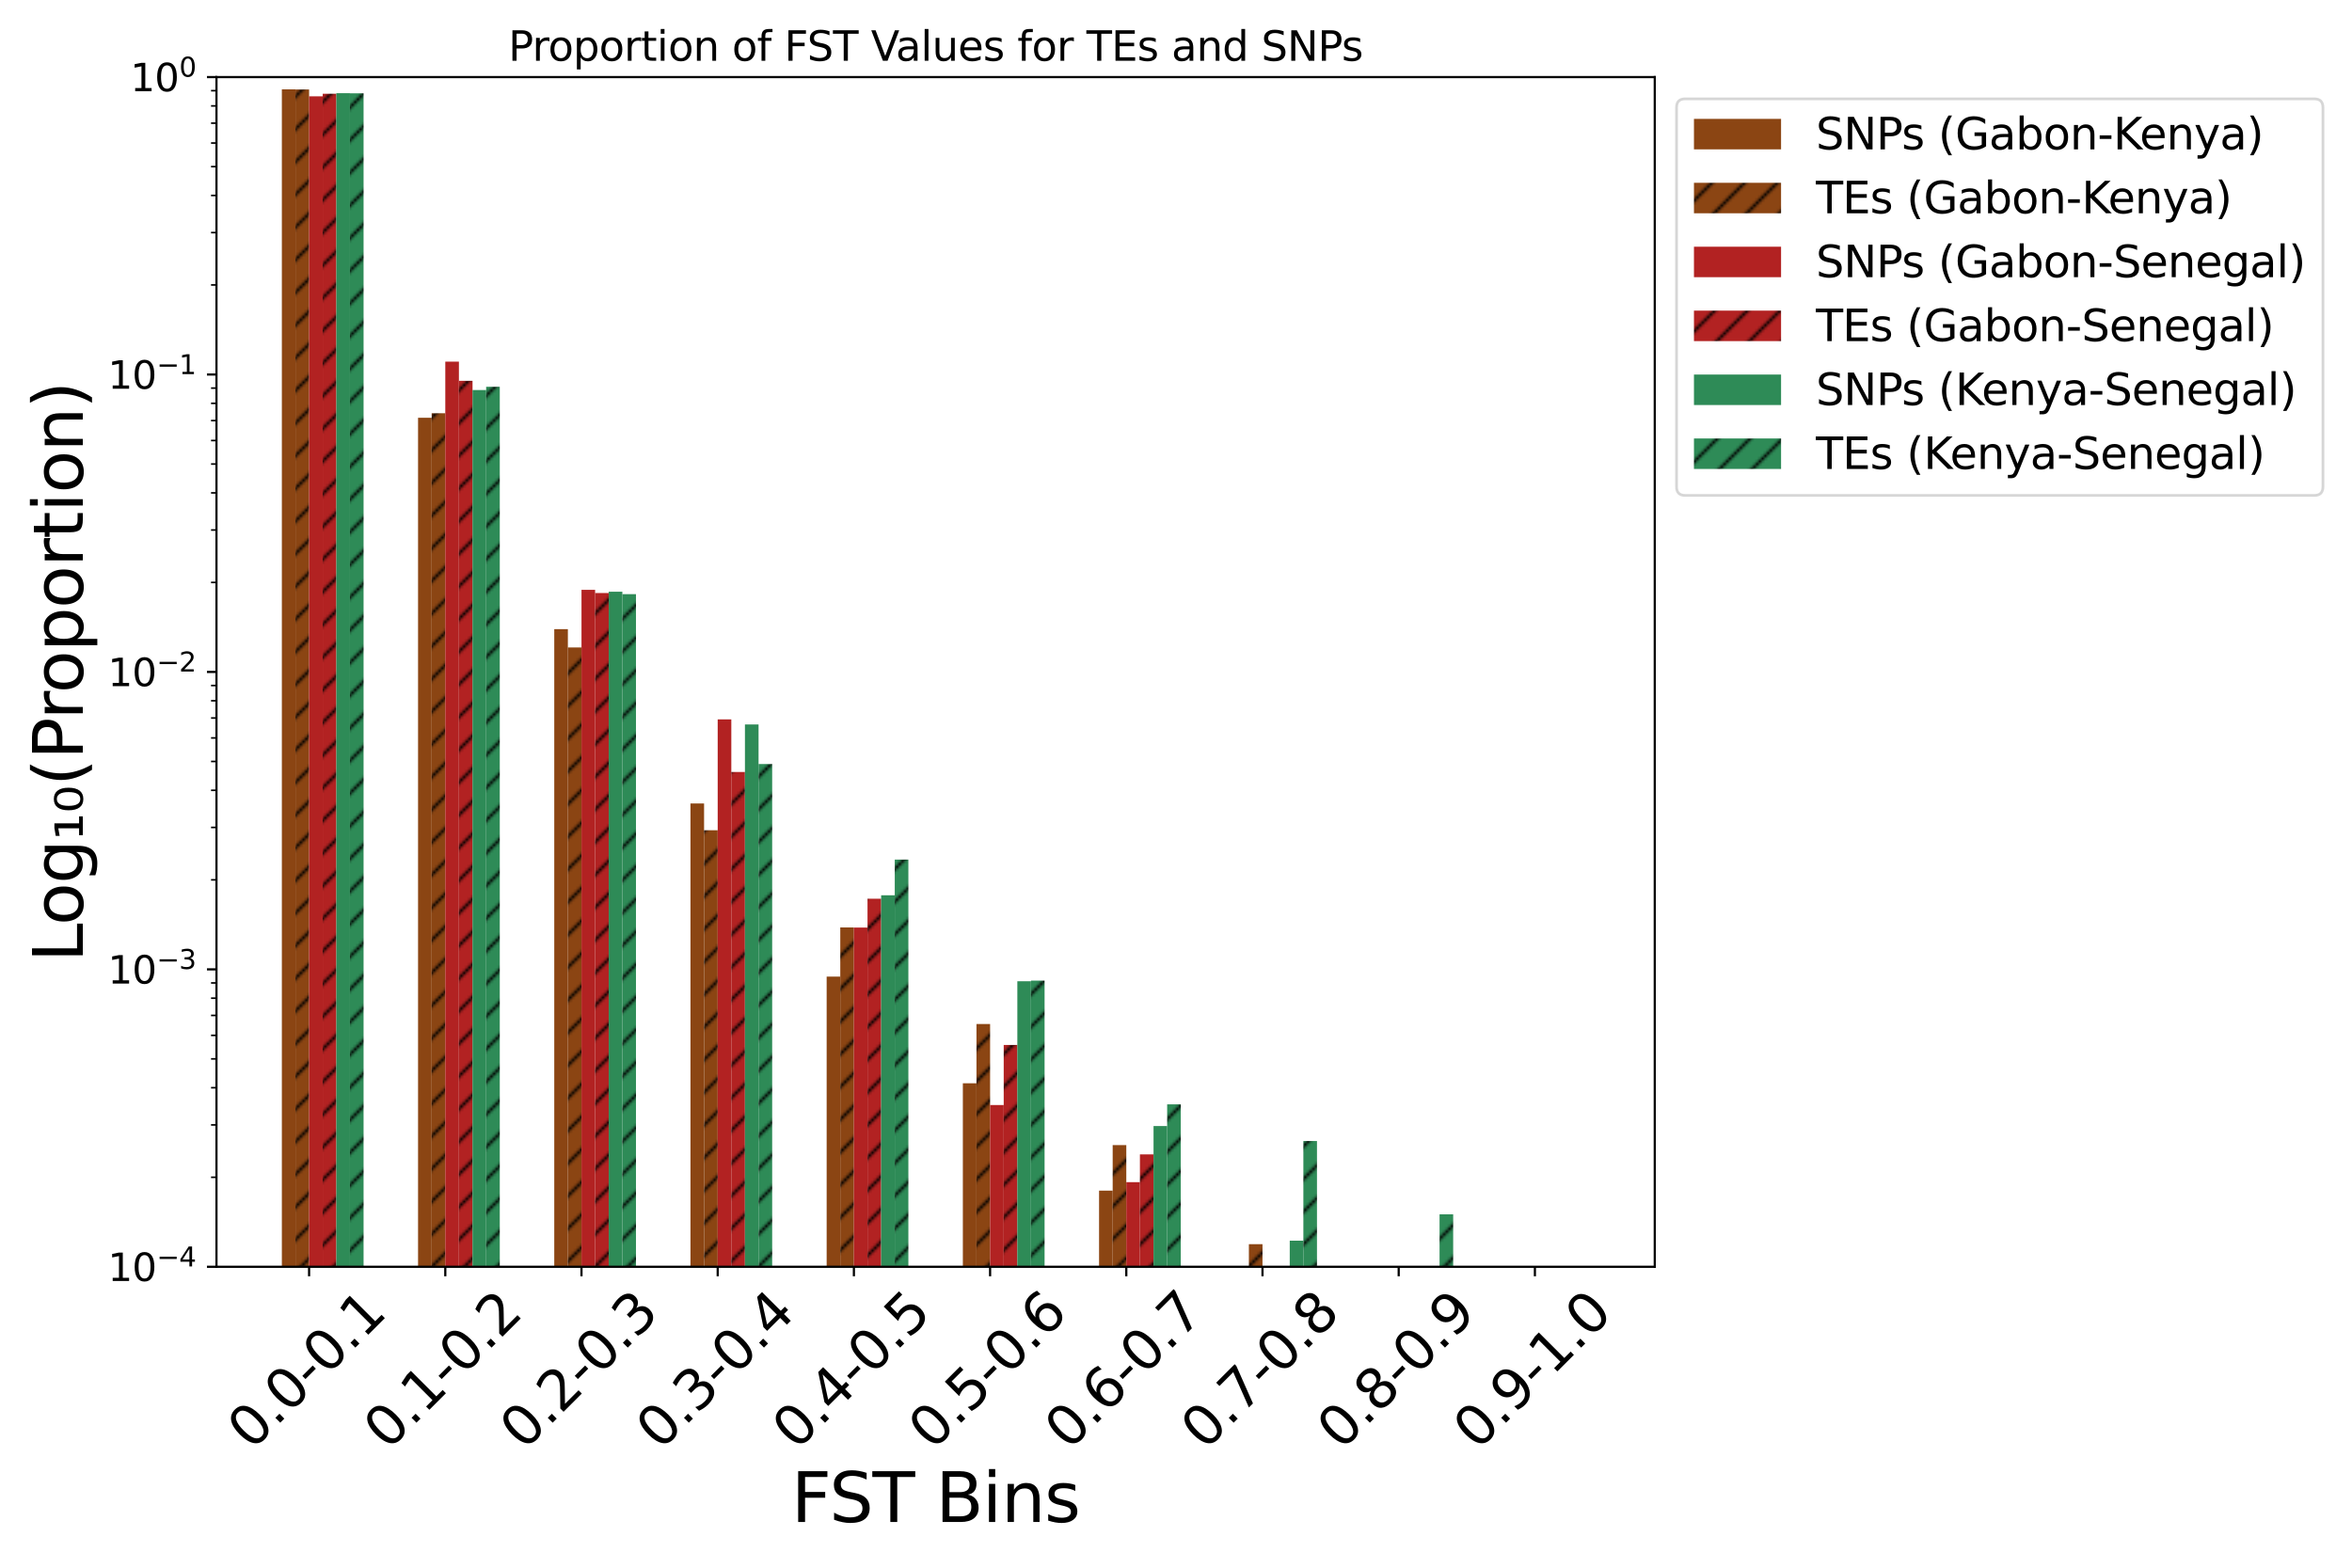 <?xml version="1.0" encoding="utf-8" standalone="no"?>
<!DOCTYPE svg PUBLIC "-//W3C//DTD SVG 1.1//EN"
  "http://www.w3.org/Graphics/SVG/1.1/DTD/svg11.dtd">
<svg xmlns:xlink="http://www.w3.org/1999/xlink" width="864pt" height="576pt" viewBox="0 0 864 576" xmlns="http://www.w3.org/2000/svg" version="1.1">
 <defs>
  <style type="text/css">*{stroke-linejoin: round; stroke-linecap: butt}</style>
 </defs>
 <g id="figure_1">
  <g id="patch_1">
   <path d="M 0 576 
L 864 576 
L 864 0 
L 0 0 
z
" style="fill: #ffffff"/>
  </g>
  <g id="axes_1">
   <g id="patch_2">
    <path d="M 79.522 465.444 
L 607.87 465.444 
L 607.87 28.32 
L 79.522 28.32 
z
" style="fill: #ffffff"/>
   </g>
   <g id="patch_3">
    <path d="M 103.538 109309.318 
L 108.541 109309.318 
L 108.541 32.831 
L 103.538 32.831 
z
" clip-path="url(#paf5de7a4e0)" style="fill: #8b4513"/>
   </g>
   <g id="patch_4">
    <path d="M 153.571 109309.318 
L 158.574 109309.318 
L 158.574 153.485 
L 153.571 153.485 
z
" clip-path="url(#paf5de7a4e0)" style="fill: #8b4513"/>
   </g>
   <g id="patch_5">
    <path d="M 203.604 109309.318 
L 208.607 109309.318 
L 208.607 231.165 
L 203.604 231.165 
z
" clip-path="url(#paf5de7a4e0)" style="fill: #8b4513"/>
   </g>
   <g id="patch_6">
    <path d="M 253.637 109309.318 
L 258.64 109309.318 
L 258.64 295.205 
L 253.637 295.205 
z
" clip-path="url(#paf5de7a4e0)" style="fill: #8b4513"/>
   </g>
   <g id="patch_7">
    <path d="M 303.67 109309.318 
L 308.673 109309.318 
L 308.673 358.834 
L 303.67 358.834 
z
" clip-path="url(#paf5de7a4e0)" style="fill: #8b4513"/>
   </g>
   <g id="patch_8">
    <path d="M 353.702 109309.318 
L 358.706 109309.318 
L 358.706 398.007 
L 353.702 398.007 
z
" clip-path="url(#paf5de7a4e0)" style="fill: #8b4513"/>
   </g>
   <g id="patch_9">
    <path d="M 403.735 109309.318 
L 408.739 109309.318 
L 408.739 437.457 
L 403.735 437.457 
z
" clip-path="url(#paf5de7a4e0)" style="fill: #8b4513"/>
   </g>
   <g id="patch_10">
    <path d="M 453.768 109309.318 
L 458.772 109309.318 
L 458.772 510.28 
L 453.768 510.28 
z
" clip-path="url(#paf5de7a4e0)" style="fill: #8b4513"/>
   </g>
   <g id="patch_11">
    <path d="M 503.801 109309.318 
L 508.805 109309.318 
L 508.805 654.205 
L 503.801 654.205 
z
" clip-path="url(#paf5de7a4e0)" style="fill: #8b4513"/>
   </g>
   <g id="patch_12">
    <path d="M 553.834 109309.318 
L 558.838 109309.318 
L 558.838 719.999 
L 553.834 719.999 
z
" clip-path="url(#paf5de7a4e0)" style="fill: #8b4513"/>
   </g>
   <g id="patch_13">
    <path d="M 108.541 109309.318 
L 113.544 109309.318 
L 113.544 32.88 
L 108.541 32.88 
z
" clip-path="url(#paf5de7a4e0)" style="fill: url(#hef4eec7120)"/>
   </g>
   <g id="patch_14">
    <path d="M 158.574 109309.318 
L 163.577 109309.318 
L 163.577 151.827 
L 158.574 151.827 
z
" clip-path="url(#paf5de7a4e0)" style="fill: url(#hef4eec7120)"/>
   </g>
   <g id="patch_15">
    <path d="M 208.607 109309.318 
L 213.61 109309.318 
L 213.61 237.896 
L 208.607 237.896 
z
" clip-path="url(#paf5de7a4e0)" style="fill: url(#hef4eec7120)"/>
   </g>
   <g id="patch_16">
    <path d="M 258.64 109309.318 
L 263.643 109309.318 
L 263.643 305.04 
L 258.64 305.04 
z
" clip-path="url(#paf5de7a4e0)" style="fill: url(#hef4eec7120)"/>
   </g>
   <g id="patch_17">
    <path d="M 308.673 109309.318 
L 313.676 109309.318 
L 313.676 340.759 
L 308.673 340.759 
z
" clip-path="url(#paf5de7a4e0)" style="fill: url(#hef4eec7120)"/>
   </g>
   <g id="patch_18">
    <path d="M 358.706 109309.318 
L 363.709 109309.318 
L 363.709 376.239 
L 358.706 376.239 
z
" clip-path="url(#paf5de7a4e0)" style="fill: url(#hef4eec7120)"/>
   </g>
   <g id="patch_19">
    <path d="M 408.739 109309.318 
L 413.742 109309.318 
L 413.742 420.733 
L 408.739 420.733 
z
" clip-path="url(#paf5de7a4e0)" style="fill: url(#hef4eec7120)"/>
   </g>
   <g id="patch_20">
    <path d="M 458.772 109309.318 
L 463.775 109309.318 
L 463.775 457.147 
L 458.772 457.147 
z
" clip-path="url(#paf5de7a4e0)" style="fill: url(#hef4eec7120)"/>
   </g>
   <g id="patch_21">
    <path d="M 508.805 109309.318 
L 513.808 109309.318 
L 513.808 483.252 
L 508.805 483.252 
z
" clip-path="url(#paf5de7a4e0)" style="fill: url(#hef4eec7120)"/>
   </g>
   <g id="patch_22">
    <path d="M 558.838 109309.318 
L 563.841 109309.318 
L 563.841 559.636 
L 558.838 559.636 
z
" clip-path="url(#paf5de7a4e0)" style="fill: url(#hef4eec7120)"/>
   </g>
   <g id="patch_23">
    <path d="M 113.544 109309.318 
L 118.547 109309.318 
L 118.547 35.384 
L 113.544 35.384 
z
" clip-path="url(#paf5de7a4e0)" style="fill: #b22222"/>
   </g>
   <g id="patch_24">
    <path d="M 163.577 109309.318 
L 168.58 109309.318 
L 168.58 132.862 
L 163.577 132.862 
z
" clip-path="url(#paf5de7a4e0)" style="fill: #b22222"/>
   </g>
   <g id="patch_25">
    <path d="M 213.61 109309.318 
L 218.613 109309.318 
L 218.613 216.718 
L 213.61 216.718 
z
" clip-path="url(#paf5de7a4e0)" style="fill: #b22222"/>
   </g>
   <g id="patch_26">
    <path d="M 263.643 109309.318 
L 268.646 109309.318 
L 268.646 264.304 
L 263.643 264.304 
z
" clip-path="url(#paf5de7a4e0)" style="fill: #b22222"/>
   </g>
   <g id="patch_27">
    <path d="M 313.676 109309.318 
L 318.679 109309.318 
L 318.679 340.813 
L 313.676 340.813 
z
" clip-path="url(#paf5de7a4e0)" style="fill: #b22222"/>
   </g>
   <g id="patch_28">
    <path d="M 363.709 109309.318 
L 368.712 109309.318 
L 368.712 406.022 
L 363.709 406.022 
z
" clip-path="url(#paf5de7a4e0)" style="fill: #b22222"/>
   </g>
   <g id="patch_29">
    <path d="M 413.742 109309.318 
L 418.745 109309.318 
L 418.745 434.339 
L 413.742 434.339 
z
" clip-path="url(#paf5de7a4e0)" style="fill: #b22222"/>
   </g>
   <g id="patch_30">
    <path d="M 463.775 109309.318 
L 468.778 109309.318 
L 468.778 495.956 
L 463.775 495.956 
z
" clip-path="url(#paf5de7a4e0)" style="fill: #b22222"/>
   </g>
   <g id="patch_31">
    <path d="M 513.808 109309.318 
L 518.811 109309.318 
L 518.811 677.664 
L 513.808 677.664 
z
" clip-path="url(#paf5de7a4e0)" style="fill: #b22222"/>
   </g>
   <g id="patch_32">
    <path d="M 563.841 109309.318 
L 568.844 109309.318 
L 568.844 710.561 
L 563.841 710.561 
z
" clip-path="url(#paf5de7a4e0)" style="fill: #b22222"/>
   </g>
   <g id="patch_33">
    <path d="M 118.547 109309.318 
L 123.551 109309.318 
L 123.551 34.436 
L 118.547 34.436 
z
" clip-path="url(#paf5de7a4e0)" style="fill: url(#h9a2ecdc6c7)"/>
   </g>
   <g id="patch_34">
    <path d="M 168.58 109309.318 
L 173.584 109309.318 
L 173.584 139.926 
L 168.58 139.926 
z
" clip-path="url(#paf5de7a4e0)" style="fill: url(#h9a2ecdc6c7)"/>
   </g>
   <g id="patch_35">
    <path d="M 218.613 109309.318 
L 223.617 109309.318 
L 223.617 217.886 
L 218.613 217.886 
z
" clip-path="url(#paf5de7a4e0)" style="fill: url(#h9a2ecdc6c7)"/>
   </g>
   <g id="patch_36">
    <path d="M 268.646 109309.318 
L 273.65 109309.318 
L 273.65 283.651 
L 268.646 283.651 
z
" clip-path="url(#paf5de7a4e0)" style="fill: url(#h9a2ecdc6c7)"/>
   </g>
   <g id="patch_37">
    <path d="M 318.679 109309.318 
L 323.683 109309.318 
L 323.683 330.201 
L 318.679 330.201 
z
" clip-path="url(#paf5de7a4e0)" style="fill: url(#h9a2ecdc6c7)"/>
   </g>
   <g id="patch_38">
    <path d="M 368.712 109309.318 
L 373.716 109309.318 
L 373.716 383.929 
L 368.712 383.929 
z
" clip-path="url(#paf5de7a4e0)" style="fill: url(#h9a2ecdc6c7)"/>
   </g>
   <g id="patch_39">
    <path d="M 418.745 109309.318 
L 423.749 109309.318 
L 423.749 424.142 
L 418.745 424.142 
z
" clip-path="url(#paf5de7a4e0)" style="fill: url(#h9a2ecdc6c7)"/>
   </g>
   <g id="patch_40">
    <path d="M 468.778 109309.318 
L 473.782 109309.318 
L 473.782 468.007 
L 468.778 468.007 
z
" clip-path="url(#paf5de7a4e0)" style="fill: url(#h9a2ecdc6c7)"/>
   </g>
   <g id="patch_41">
    <path d="M 518.811 109309.318 
L 523.815 109309.318 
L 523.815 528.422 
L 518.811 528.422 
z
" clip-path="url(#paf5de7a4e0)" style="fill: url(#h9a2ecdc6c7)"/>
   </g>
   <g id="patch_42">
    <path d="M 568.844 109309.318 
L 573.848 109309.318 
L 573.848 620.775 
L 568.844 620.775 
z
" clip-path="url(#paf5de7a4e0)" style="fill: url(#h9a2ecdc6c7)"/>
   </g>
   <g id="patch_43">
    <path d="M 123.551 109309.318 
L 128.554 109309.318 
L 128.554 34.23 
L 123.551 34.23 
z
" clip-path="url(#paf5de7a4e0)" style="fill: #2e8b57"/>
   </g>
   <g id="patch_44">
    <path d="M 173.584 109309.318 
L 178.587 109309.318 
L 178.587 143.303 
L 173.584 143.303 
z
" clip-path="url(#paf5de7a4e0)" style="fill: #2e8b57"/>
   </g>
   <g id="patch_45">
    <path d="M 223.617 109309.318 
L 228.62 109309.318 
L 228.62 217.416 
L 223.617 217.416 
z
" clip-path="url(#paf5de7a4e0)" style="fill: #2e8b57"/>
   </g>
   <g id="patch_46">
    <path d="M 273.65 109309.318 
L 278.653 109309.318 
L 278.653 266.182 
L 273.65 266.182 
z
" clip-path="url(#paf5de7a4e0)" style="fill: #2e8b57"/>
   </g>
   <g id="patch_47">
    <path d="M 323.683 109309.318 
L 328.686 109309.318 
L 328.686 328.937 
L 323.683 328.937 
z
" clip-path="url(#paf5de7a4e0)" style="fill: #2e8b57"/>
   </g>
   <g id="patch_48">
    <path d="M 373.716 109309.318 
L 378.719 109309.318 
L 378.719 360.533 
L 373.716 360.533 
z
" clip-path="url(#paf5de7a4e0)" style="fill: #2e8b57"/>
   </g>
   <g id="patch_49">
    <path d="M 423.749 109309.318 
L 428.752 109309.318 
L 428.752 413.73 
L 423.749 413.73 
z
" clip-path="url(#paf5de7a4e0)" style="fill: #2e8b57"/>
   </g>
   <g id="patch_50">
    <path d="M 473.782 109309.318 
L 478.785 109309.318 
L 478.785 455.852 
L 473.782 455.852 
z
" clip-path="url(#paf5de7a4e0)" style="fill: #2e8b57"/>
   </g>
   <g id="patch_51">
    <path d="M 523.815 109309.318 
L 528.818 109309.318 
L 528.818 526.099 
L 523.815 526.099 
z
" clip-path="url(#paf5de7a4e0)" style="fill: #2e8b57"/>
   </g>
   <g id="patch_52">
    <path d="M 573.848 109309.318 
L 578.851 109309.318 
L 578.851 721.201 
L 573.848 721.201 
z
" clip-path="url(#paf5de7a4e0)" style="fill: #2e8b57"/>
   </g>
   <g id="patch_53">
    <path d="M 128.554 109309.318 
L 133.557 109309.318 
L 133.557 34.286 
L 128.554 34.286 
z
" clip-path="url(#paf5de7a4e0)" style="fill: url(#h9ac939fb72)"/>
   </g>
   <g id="patch_54">
    <path d="M 178.587 109309.318 
L 183.59 109309.318 
L 183.59 142.114 
L 178.587 142.114 
z
" clip-path="url(#paf5de7a4e0)" style="fill: url(#h9ac939fb72)"/>
   </g>
   <g id="patch_55">
    <path d="M 228.62 109309.318 
L 233.623 109309.318 
L 233.623 218.293 
L 228.62 218.293 
z
" clip-path="url(#paf5de7a4e0)" style="fill: url(#h9ac939fb72)"/>
   </g>
   <g id="patch_56">
    <path d="M 278.653 109309.318 
L 283.656 109309.318 
L 283.656 280.709 
L 278.653 280.709 
z
" clip-path="url(#paf5de7a4e0)" style="fill: url(#h9ac939fb72)"/>
   </g>
   <g id="patch_57">
    <path d="M 328.686 109309.318 
L 333.689 109309.318 
L 333.689 315.837 
L 328.686 315.837 
z
" clip-path="url(#paf5de7a4e0)" style="fill: url(#h9ac939fb72)"/>
   </g>
   <g id="patch_58">
    <path d="M 378.719 109309.318 
L 383.722 109309.318 
L 383.722 360.296 
L 378.719 360.296 
z
" clip-path="url(#paf5de7a4e0)" style="fill: url(#h9ac939fb72)"/>
   </g>
   <g id="patch_59">
    <path d="M 428.752 109309.318 
L 433.755 109309.318 
L 433.755 405.768 
L 428.752 405.768 
z
" clip-path="url(#paf5de7a4e0)" style="fill: url(#h9ac939fb72)"/>
   </g>
   <g id="patch_60">
    <path d="M 478.785 109309.318 
L 483.788 109309.318 
L 483.788 419.244 
L 478.785 419.244 
z
" clip-path="url(#paf5de7a4e0)" style="fill: url(#h9ac939fb72)"/>
   </g>
   <g id="patch_61">
    <path d="M 528.818 109309.318 
L 533.821 109309.318 
L 533.821 446.159 
L 528.818 446.159 
z
" clip-path="url(#paf5de7a4e0)" style="fill: url(#h9ac939fb72)"/>
   </g>
   <g id="patch_62">
    <path d="M 578.851 109309.318 
L 583.854 109309.318 
L 583.854 553.006 
L 578.851 553.006 
z
" clip-path="url(#paf5de7a4e0)" style="fill: url(#h9ac939fb72)"/>
   </g>
   <g id="matplotlib.axis_1">
    <g id="xtick_1">
     <g id="line2d_1">
      <defs>
       <path id="mf7e83dd174" d="M 0 0 
L 0 3.5 
" style="stroke: #000000; stroke-width: 0.8"/>
      </defs>
      <g>
       <use xlink:href="#mf7e83dd174" x="113.544" y="465.444" style="stroke: #000000; stroke-width: 0.8"/>
      </g>
     </g>
     <g id="text_1">
      <!-- 0.0-0.1 -->
      <g transform="translate(92.405 533.273) rotate(-45) scale(0.2 -0.2)">
       <defs>
        <path id="DejaVuSans-30" d="M 2034 4250 
Q 1547 4250 1301 3770 
Q 1056 3291 1056 2328 
Q 1056 1369 1301 889 
Q 1547 409 2034 409 
Q 2525 409 2770 889 
Q 3016 1369 3016 2328 
Q 3016 3291 2770 3770 
Q 2525 4250 2034 4250 
z
M 2034 4750 
Q 2819 4750 3233 4129 
Q 3647 3509 3647 2328 
Q 3647 1150 3233 529 
Q 2819 -91 2034 -91 
Q 1250 -91 836 529 
Q 422 1150 422 2328 
Q 422 3509 836 4129 
Q 1250 4750 2034 4750 
z
" transform="scale(0.016)"/>
        <path id="DejaVuSans-2e" d="M 684 794 
L 1344 794 
L 1344 0 
L 684 0 
L 684 794 
z
" transform="scale(0.016)"/>
        <path id="DejaVuSans-2d" d="M 313 2009 
L 1997 2009 
L 1997 1497 
L 313 1497 
L 313 2009 
z
" transform="scale(0.016)"/>
        <path id="DejaVuSans-31" d="M 794 531 
L 1825 531 
L 1825 4091 
L 703 3866 
L 703 4441 
L 1819 4666 
L 2450 4666 
L 2450 531 
L 3481 531 
L 3481 0 
L 794 0 
L 794 531 
z
" transform="scale(0.016)"/>
       </defs>
       <use xlink:href="#DejaVuSans-30"/>
       <use xlink:href="#DejaVuSans-2e" x="63.623"/>
       <use xlink:href="#DejaVuSans-30" x="95.41"/>
       <use xlink:href="#DejaVuSans-2d" x="159.033"/>
       <use xlink:href="#DejaVuSans-30" x="195.117"/>
       <use xlink:href="#DejaVuSans-2e" x="258.74"/>
       <use xlink:href="#DejaVuSans-31" x="290.527"/>
      </g>
     </g>
    </g>
    <g id="xtick_2">
     <g id="line2d_2">
      <g>
       <use xlink:href="#mf7e83dd174" x="163.577" y="465.444" style="stroke: #000000; stroke-width: 0.8"/>
      </g>
     </g>
     <g id="text_2">
      <!-- 0.1-0.2 -->
      <g transform="translate(142.438 533.273) rotate(-45) scale(0.2 -0.2)">
       <defs>
        <path id="DejaVuSans-32" d="M 1228 531 
L 3431 531 
L 3431 0 
L 469 0 
L 469 531 
Q 828 903 1448 1529 
Q 2069 2156 2228 2338 
Q 2531 2678 2651 2914 
Q 2772 3150 2772 3378 
Q 2772 3750 2511 3984 
Q 2250 4219 1831 4219 
Q 1534 4219 1204 4116 
Q 875 4013 500 3803 
L 500 4441 
Q 881 4594 1212 4672 
Q 1544 4750 1819 4750 
Q 2544 4750 2975 4387 
Q 3406 4025 3406 3419 
Q 3406 3131 3298 2873 
Q 3191 2616 2906 2266 
Q 2828 2175 2409 1742 
Q 1991 1309 1228 531 
z
" transform="scale(0.016)"/>
       </defs>
       <use xlink:href="#DejaVuSans-30"/>
       <use xlink:href="#DejaVuSans-2e" x="63.623"/>
       <use xlink:href="#DejaVuSans-31" x="95.41"/>
       <use xlink:href="#DejaVuSans-2d" x="159.033"/>
       <use xlink:href="#DejaVuSans-30" x="195.117"/>
       <use xlink:href="#DejaVuSans-2e" x="258.74"/>
       <use xlink:href="#DejaVuSans-32" x="290.527"/>
      </g>
     </g>
    </g>
    <g id="xtick_3">
     <g id="line2d_3">
      <g>
       <use xlink:href="#mf7e83dd174" x="213.61" y="465.444" style="stroke: #000000; stroke-width: 0.8"/>
      </g>
     </g>
     <g id="text_3">
      <!-- 0.2-0.3 -->
      <g transform="translate(192.471 533.273) rotate(-45) scale(0.2 -0.2)">
       <defs>
        <path id="DejaVuSans-33" d="M 2597 2516 
Q 3050 2419 3304 2112 
Q 3559 1806 3559 1356 
Q 3559 666 3084 287 
Q 2609 -91 1734 -91 
Q 1441 -91 1130 -33 
Q 819 25 488 141 
L 488 750 
Q 750 597 1062 519 
Q 1375 441 1716 441 
Q 2309 441 2620 675 
Q 2931 909 2931 1356 
Q 2931 1769 2642 2001 
Q 2353 2234 1838 2234 
L 1294 2234 
L 1294 2753 
L 1863 2753 
Q 2328 2753 2575 2939 
Q 2822 3125 2822 3475 
Q 2822 3834 2567 4026 
Q 2313 4219 1838 4219 
Q 1578 4219 1281 4162 
Q 984 4106 628 3988 
L 628 4550 
Q 988 4650 1302 4700 
Q 1616 4750 1894 4750 
Q 2613 4750 3031 4423 
Q 3450 4097 3450 3541 
Q 3450 3153 3228 2886 
Q 3006 2619 2597 2516 
z
" transform="scale(0.016)"/>
       </defs>
       <use xlink:href="#DejaVuSans-30"/>
       <use xlink:href="#DejaVuSans-2e" x="63.623"/>
       <use xlink:href="#DejaVuSans-32" x="95.41"/>
       <use xlink:href="#DejaVuSans-2d" x="159.033"/>
       <use xlink:href="#DejaVuSans-30" x="195.117"/>
       <use xlink:href="#DejaVuSans-2e" x="258.74"/>
       <use xlink:href="#DejaVuSans-33" x="290.527"/>
      </g>
     </g>
    </g>
    <g id="xtick_4">
     <g id="line2d_4">
      <g>
       <use xlink:href="#mf7e83dd174" x="263.643" y="465.444" style="stroke: #000000; stroke-width: 0.8"/>
      </g>
     </g>
     <g id="text_4">
      <!-- 0.3-0.4 -->
      <g transform="translate(242.504 533.273) rotate(-45) scale(0.2 -0.2)">
       <defs>
        <path id="DejaVuSans-34" d="M 2419 4116 
L 825 1625 
L 2419 1625 
L 2419 4116 
z
M 2253 4666 
L 3047 4666 
L 3047 1625 
L 3713 1625 
L 3713 1100 
L 3047 1100 
L 3047 0 
L 2419 0 
L 2419 1100 
L 313 1100 
L 313 1709 
L 2253 4666 
z
" transform="scale(0.016)"/>
       </defs>
       <use xlink:href="#DejaVuSans-30"/>
       <use xlink:href="#DejaVuSans-2e" x="63.623"/>
       <use xlink:href="#DejaVuSans-33" x="95.41"/>
       <use xlink:href="#DejaVuSans-2d" x="159.033"/>
       <use xlink:href="#DejaVuSans-30" x="195.117"/>
       <use xlink:href="#DejaVuSans-2e" x="258.74"/>
       <use xlink:href="#DejaVuSans-34" x="290.527"/>
      </g>
     </g>
    </g>
    <g id="xtick_5">
     <g id="line2d_5">
      <g>
       <use xlink:href="#mf7e83dd174" x="313.676" y="465.444" style="stroke: #000000; stroke-width: 0.8"/>
      </g>
     </g>
     <g id="text_5">
      <!-- 0.4-0.5 -->
      <g transform="translate(292.537 533.273) rotate(-45) scale(0.2 -0.2)">
       <defs>
        <path id="DejaVuSans-35" d="M 691 4666 
L 3169 4666 
L 3169 4134 
L 1269 4134 
L 1269 2991 
Q 1406 3038 1543 3061 
Q 1681 3084 1819 3084 
Q 2600 3084 3056 2656 
Q 3513 2228 3513 1497 
Q 3513 744 3044 326 
Q 2575 -91 1722 -91 
Q 1428 -91 1123 -41 
Q 819 9 494 109 
L 494 744 
Q 775 591 1075 516 
Q 1375 441 1709 441 
Q 2250 441 2565 725 
Q 2881 1009 2881 1497 
Q 2881 1984 2565 2268 
Q 2250 2553 1709 2553 
Q 1456 2553 1204 2497 
Q 953 2441 691 2322 
L 691 4666 
z
" transform="scale(0.016)"/>
       </defs>
       <use xlink:href="#DejaVuSans-30"/>
       <use xlink:href="#DejaVuSans-2e" x="63.623"/>
       <use xlink:href="#DejaVuSans-34" x="95.41"/>
       <use xlink:href="#DejaVuSans-2d" x="159.033"/>
       <use xlink:href="#DejaVuSans-30" x="195.117"/>
       <use xlink:href="#DejaVuSans-2e" x="258.74"/>
       <use xlink:href="#DejaVuSans-35" x="290.527"/>
      </g>
     </g>
    </g>
    <g id="xtick_6">
     <g id="line2d_6">
      <g>
       <use xlink:href="#mf7e83dd174" x="363.709" y="465.444" style="stroke: #000000; stroke-width: 0.8"/>
      </g>
     </g>
     <g id="text_6">
      <!-- 0.5-0.6 -->
      <g transform="translate(342.57 533.273) rotate(-45) scale(0.2 -0.2)">
       <defs>
        <path id="DejaVuSans-36" d="M 2113 2584 
Q 1688 2584 1439 2293 
Q 1191 2003 1191 1497 
Q 1191 994 1439 701 
Q 1688 409 2113 409 
Q 2538 409 2786 701 
Q 3034 994 3034 1497 
Q 3034 2003 2786 2293 
Q 2538 2584 2113 2584 
z
M 3366 4563 
L 3366 3988 
Q 3128 4100 2886 4159 
Q 2644 4219 2406 4219 
Q 1781 4219 1451 3797 
Q 1122 3375 1075 2522 
Q 1259 2794 1537 2939 
Q 1816 3084 2150 3084 
Q 2853 3084 3261 2657 
Q 3669 2231 3669 1497 
Q 3669 778 3244 343 
Q 2819 -91 2113 -91 
Q 1303 -91 875 529 
Q 447 1150 447 2328 
Q 447 3434 972 4092 
Q 1497 4750 2381 4750 
Q 2619 4750 2861 4703 
Q 3103 4656 3366 4563 
z
" transform="scale(0.016)"/>
       </defs>
       <use xlink:href="#DejaVuSans-30"/>
       <use xlink:href="#DejaVuSans-2e" x="63.623"/>
       <use xlink:href="#DejaVuSans-35" x="95.41"/>
       <use xlink:href="#DejaVuSans-2d" x="159.033"/>
       <use xlink:href="#DejaVuSans-30" x="195.117"/>
       <use xlink:href="#DejaVuSans-2e" x="258.74"/>
       <use xlink:href="#DejaVuSans-36" x="290.527"/>
      </g>
     </g>
    </g>
    <g id="xtick_7">
     <g id="line2d_7">
      <g>
       <use xlink:href="#mf7e83dd174" x="413.742" y="465.444" style="stroke: #000000; stroke-width: 0.8"/>
      </g>
     </g>
     <g id="text_7">
      <!-- 0.6-0.7 -->
      <g transform="translate(392.603 533.273) rotate(-45) scale(0.2 -0.2)">
       <defs>
        <path id="DejaVuSans-37" d="M 525 4666 
L 3525 4666 
L 3525 4397 
L 1831 0 
L 1172 0 
L 2766 4134 
L 525 4134 
L 525 4666 
z
" transform="scale(0.016)"/>
       </defs>
       <use xlink:href="#DejaVuSans-30"/>
       <use xlink:href="#DejaVuSans-2e" x="63.623"/>
       <use xlink:href="#DejaVuSans-36" x="95.41"/>
       <use xlink:href="#DejaVuSans-2d" x="159.033"/>
       <use xlink:href="#DejaVuSans-30" x="195.117"/>
       <use xlink:href="#DejaVuSans-2e" x="258.74"/>
       <use xlink:href="#DejaVuSans-37" x="290.527"/>
      </g>
     </g>
    </g>
    <g id="xtick_8">
     <g id="line2d_8">
      <g>
       <use xlink:href="#mf7e83dd174" x="463.775" y="465.444" style="stroke: #000000; stroke-width: 0.8"/>
      </g>
     </g>
     <g id="text_8">
      <!-- 0.7-0.8 -->
      <g transform="translate(442.636 533.273) rotate(-45) scale(0.2 -0.2)">
       <defs>
        <path id="DejaVuSans-38" d="M 2034 2216 
Q 1584 2216 1326 1975 
Q 1069 1734 1069 1313 
Q 1069 891 1326 650 
Q 1584 409 2034 409 
Q 2484 409 2743 651 
Q 3003 894 3003 1313 
Q 3003 1734 2745 1975 
Q 2488 2216 2034 2216 
z
M 1403 2484 
Q 997 2584 770 2862 
Q 544 3141 544 3541 
Q 544 4100 942 4425 
Q 1341 4750 2034 4750 
Q 2731 4750 3128 4425 
Q 3525 4100 3525 3541 
Q 3525 3141 3298 2862 
Q 3072 2584 2669 2484 
Q 3125 2378 3379 2068 
Q 3634 1759 3634 1313 
Q 3634 634 3220 271 
Q 2806 -91 2034 -91 
Q 1263 -91 848 271 
Q 434 634 434 1313 
Q 434 1759 690 2068 
Q 947 2378 1403 2484 
z
M 1172 3481 
Q 1172 3119 1398 2916 
Q 1625 2713 2034 2713 
Q 2441 2713 2670 2916 
Q 2900 3119 2900 3481 
Q 2900 3844 2670 4047 
Q 2441 4250 2034 4250 
Q 1625 4250 1398 4047 
Q 1172 3844 1172 3481 
z
" transform="scale(0.016)"/>
       </defs>
       <use xlink:href="#DejaVuSans-30"/>
       <use xlink:href="#DejaVuSans-2e" x="63.623"/>
       <use xlink:href="#DejaVuSans-37" x="95.41"/>
       <use xlink:href="#DejaVuSans-2d" x="159.033"/>
       <use xlink:href="#DejaVuSans-30" x="195.117"/>
       <use xlink:href="#DejaVuSans-2e" x="258.74"/>
       <use xlink:href="#DejaVuSans-38" x="290.527"/>
      </g>
     </g>
    </g>
    <g id="xtick_9">
     <g id="line2d_9">
      <g>
       <use xlink:href="#mf7e83dd174" x="513.808" y="465.444" style="stroke: #000000; stroke-width: 0.8"/>
      </g>
     </g>
     <g id="text_9">
      <!-- 0.8-0.9 -->
      <g transform="translate(492.669 533.273) rotate(-45) scale(0.2 -0.2)">
       <defs>
        <path id="DejaVuSans-39" d="M 703 97 
L 703 672 
Q 941 559 1184 500 
Q 1428 441 1663 441 
Q 2288 441 2617 861 
Q 2947 1281 2994 2138 
Q 2813 1869 2534 1725 
Q 2256 1581 1919 1581 
Q 1219 1581 811 2004 
Q 403 2428 403 3163 
Q 403 3881 828 4315 
Q 1253 4750 1959 4750 
Q 2769 4750 3195 4129 
Q 3622 3509 3622 2328 
Q 3622 1225 3098 567 
Q 2575 -91 1691 -91 
Q 1453 -91 1209 -44 
Q 966 3 703 97 
z
M 1959 2075 
Q 2384 2075 2632 2365 
Q 2881 2656 2881 3163 
Q 2881 3666 2632 3958 
Q 2384 4250 1959 4250 
Q 1534 4250 1286 3958 
Q 1038 3666 1038 3163 
Q 1038 2656 1286 2365 
Q 1534 2075 1959 2075 
z
" transform="scale(0.016)"/>
       </defs>
       <use xlink:href="#DejaVuSans-30"/>
       <use xlink:href="#DejaVuSans-2e" x="63.623"/>
       <use xlink:href="#DejaVuSans-38" x="95.41"/>
       <use xlink:href="#DejaVuSans-2d" x="159.033"/>
       <use xlink:href="#DejaVuSans-30" x="195.117"/>
       <use xlink:href="#DejaVuSans-2e" x="258.74"/>
       <use xlink:href="#DejaVuSans-39" x="290.527"/>
      </g>
     </g>
    </g>
    <g id="xtick_10">
     <g id="line2d_10">
      <g>
       <use xlink:href="#mf7e83dd174" x="563.841" y="465.444" style="stroke: #000000; stroke-width: 0.8"/>
      </g>
     </g>
     <g id="text_10">
      <!-- 0.9-1.0 -->
      <g transform="translate(542.702 533.273) rotate(-45) scale(0.2 -0.2)">
       <use xlink:href="#DejaVuSans-30"/>
       <use xlink:href="#DejaVuSans-2e" x="63.623"/>
       <use xlink:href="#DejaVuSans-39" x="95.41"/>
       <use xlink:href="#DejaVuSans-2d" x="159.033"/>
       <use xlink:href="#DejaVuSans-31" x="195.117"/>
       <use xlink:href="#DejaVuSans-2e" x="258.74"/>
       <use xlink:href="#DejaVuSans-30" x="290.527"/>
      </g>
     </g>
    </g>
    <g id="text_11">
     <!-- FST Bins -->
     <g transform="translate(290.7 559.21) scale(0.25 -0.25)">
      <defs>
       <path id="DejaVuSans-46" d="M 628 4666 
L 3309 4666 
L 3309 4134 
L 1259 4134 
L 1259 2759 
L 3109 2759 
L 3109 2228 
L 1259 2228 
L 1259 0 
L 628 0 
L 628 4666 
z
" transform="scale(0.016)"/>
       <path id="DejaVuSans-53" d="M 3425 4513 
L 3425 3897 
Q 3066 4069 2747 4153 
Q 2428 4238 2131 4238 
Q 1616 4238 1336 4038 
Q 1056 3838 1056 3469 
Q 1056 3159 1242 3001 
Q 1428 2844 1947 2747 
L 2328 2669 
Q 3034 2534 3370 2195 
Q 3706 1856 3706 1288 
Q 3706 609 3251 259 
Q 2797 -91 1919 -91 
Q 1588 -91 1214 -16 
Q 841 59 441 206 
L 441 856 
Q 825 641 1194 531 
Q 1563 422 1919 422 
Q 2459 422 2753 634 
Q 3047 847 3047 1241 
Q 3047 1584 2836 1778 
Q 2625 1972 2144 2069 
L 1759 2144 
Q 1053 2284 737 2584 
Q 422 2884 422 3419 
Q 422 4038 858 4394 
Q 1294 4750 2059 4750 
Q 2388 4750 2728 4690 
Q 3069 4631 3425 4513 
z
" transform="scale(0.016)"/>
       <path id="DejaVuSans-54" d="M -19 4666 
L 3928 4666 
L 3928 4134 
L 2272 4134 
L 2272 0 
L 1638 0 
L 1638 4134 
L -19 4134 
L -19 4666 
z
" transform="scale(0.016)"/>
       <path id="DejaVuSans-20" transform="scale(0.016)"/>
       <path id="DejaVuSans-42" d="M 1259 2228 
L 1259 519 
L 2272 519 
Q 2781 519 3026 730 
Q 3272 941 3272 1375 
Q 3272 1813 3026 2020 
Q 2781 2228 2272 2228 
L 1259 2228 
z
M 1259 4147 
L 1259 2741 
L 2194 2741 
Q 2656 2741 2882 2914 
Q 3109 3088 3109 3444 
Q 3109 3797 2882 3972 
Q 2656 4147 2194 4147 
L 1259 4147 
z
M 628 4666 
L 2241 4666 
Q 2963 4666 3353 4366 
Q 3744 4066 3744 3513 
Q 3744 3084 3544 2831 
Q 3344 2578 2956 2516 
Q 3422 2416 3680 2098 
Q 3938 1781 3938 1306 
Q 3938 681 3513 340 
Q 3088 0 2303 0 
L 628 0 
L 628 4666 
z
" transform="scale(0.016)"/>
       <path id="DejaVuSans-69" d="M 603 3500 
L 1178 3500 
L 1178 0 
L 603 0 
L 603 3500 
z
M 603 4863 
L 1178 4863 
L 1178 4134 
L 603 4134 
L 603 4863 
z
" transform="scale(0.016)"/>
       <path id="DejaVuSans-6e" d="M 3513 2113 
L 3513 0 
L 2938 0 
L 2938 2094 
Q 2938 2591 2744 2837 
Q 2550 3084 2163 3084 
Q 1697 3084 1428 2787 
Q 1159 2491 1159 1978 
L 1159 0 
L 581 0 
L 581 3500 
L 1159 3500 
L 1159 2956 
Q 1366 3272 1645 3428 
Q 1925 3584 2291 3584 
Q 2894 3584 3203 3211 
Q 3513 2838 3513 2113 
z
" transform="scale(0.016)"/>
       <path id="DejaVuSans-73" d="M 2834 3397 
L 2834 2853 
Q 2591 2978 2328 3040 
Q 2066 3103 1784 3103 
Q 1356 3103 1142 2972 
Q 928 2841 928 2578 
Q 928 2378 1081 2264 
Q 1234 2150 1697 2047 
L 1894 2003 
Q 2506 1872 2764 1633 
Q 3022 1394 3022 966 
Q 3022 478 2636 193 
Q 2250 -91 1575 -91 
Q 1294 -91 989 -36 
Q 684 19 347 128 
L 347 722 
Q 666 556 975 473 
Q 1284 391 1588 391 
Q 1994 391 2212 530 
Q 2431 669 2431 922 
Q 2431 1156 2273 1281 
Q 2116 1406 1581 1522 
L 1381 1569 
Q 847 1681 609 1914 
Q 372 2147 372 2553 
Q 372 3047 722 3315 
Q 1072 3584 1716 3584 
Q 2034 3584 2315 3537 
Q 2597 3491 2834 3397 
z
" transform="scale(0.016)"/>
      </defs>
      <use xlink:href="#DejaVuSans-46"/>
      <use xlink:href="#DejaVuSans-53" x="55.77"/>
      <use xlink:href="#DejaVuSans-54" x="119.246"/>
      <use xlink:href="#DejaVuSans-20" x="180.33"/>
      <use xlink:href="#DejaVuSans-42" x="212.117"/>
      <use xlink:href="#DejaVuSans-69" x="280.721"/>
      <use xlink:href="#DejaVuSans-6e" x="308.504"/>
      <use xlink:href="#DejaVuSans-73" x="371.883"/>
     </g>
    </g>
   </g>
   <g id="matplotlib.axis_2">
    <g id="ytick_1">
     <g id="line2d_11">
      <defs>
       <path id="m4e229a9910" d="M 0 0 
L -3.5 0 
" style="stroke: #000000; stroke-width: 0.8"/>
      </defs>
      <g>
       <use xlink:href="#m4e229a9910" x="79.522" y="465.444" style="stroke: #000000; stroke-width: 0.8"/>
      </g>
     </g>
     <g id="text_12">
      <!-- $\mathdefault{10^{-4}}$ -->
      <g transform="translate(39.622 470.763) scale(0.14 -0.14)">
       <defs>
        <path id="DejaVuSans-2212" d="M 678 2272 
L 4684 2272 
L 4684 1741 
L 678 1741 
L 678 2272 
z
" transform="scale(0.016)"/>
       </defs>
       <use xlink:href="#DejaVuSans-31" transform="translate(0 0.684)"/>
       <use xlink:href="#DejaVuSans-30" transform="translate(63.623 0.684)"/>
       <use xlink:href="#DejaVuSans-2212" transform="translate(128.203 38.966) scale(0.7)"/>
       <use xlink:href="#DejaVuSans-34" transform="translate(186.855 38.966) scale(0.7)"/>
      </g>
     </g>
    </g>
    <g id="ytick_2">
     <g id="line2d_12">
      <g>
       <use xlink:href="#m4e229a9910" x="79.522" y="356.163" style="stroke: #000000; stroke-width: 0.8"/>
      </g>
     </g>
     <g id="text_13">
      <!-- $\mathdefault{10^{-3}}$ -->
      <g transform="translate(39.622 361.482) scale(0.14 -0.14)">
       <use xlink:href="#DejaVuSans-31" transform="translate(0 0.766)"/>
       <use xlink:href="#DejaVuSans-30" transform="translate(63.623 0.766)"/>
       <use xlink:href="#DejaVuSans-2212" transform="translate(128.203 39.047) scale(0.7)"/>
       <use xlink:href="#DejaVuSans-33" transform="translate(186.855 39.047) scale(0.7)"/>
      </g>
     </g>
    </g>
    <g id="ytick_3">
     <g id="line2d_13">
      <g>
       <use xlink:href="#m4e229a9910" x="79.522" y="246.882" style="stroke: #000000; stroke-width: 0.8"/>
      </g>
     </g>
     <g id="text_14">
      <!-- $\mathdefault{10^{-2}}$ -->
      <g transform="translate(39.622 252.201) scale(0.14 -0.14)">
       <use xlink:href="#DejaVuSans-31" transform="translate(0 0.766)"/>
       <use xlink:href="#DejaVuSans-30" transform="translate(63.623 0.766)"/>
       <use xlink:href="#DejaVuSans-2212" transform="translate(128.203 39.047) scale(0.7)"/>
       <use xlink:href="#DejaVuSans-32" transform="translate(186.855 39.047) scale(0.7)"/>
      </g>
     </g>
    </g>
    <g id="ytick_4">
     <g id="line2d_14">
      <g>
       <use xlink:href="#m4e229a9910" x="79.522" y="137.601" style="stroke: #000000; stroke-width: 0.8"/>
      </g>
     </g>
     <g id="text_15">
      <!-- $\mathdefault{10^{-1}}$ -->
      <g transform="translate(39.622 142.92) scale(0.14 -0.14)">
       <use xlink:href="#DejaVuSans-31" transform="translate(0 0.684)"/>
       <use xlink:href="#DejaVuSans-30" transform="translate(63.623 0.684)"/>
       <use xlink:href="#DejaVuSans-2212" transform="translate(128.203 38.966) scale(0.7)"/>
       <use xlink:href="#DejaVuSans-31" transform="translate(186.855 38.966) scale(0.7)"/>
      </g>
     </g>
    </g>
    <g id="ytick_5">
     <g id="line2d_15">
      <g>
       <use xlink:href="#m4e229a9910" x="79.522" y="28.32" style="stroke: #000000; stroke-width: 0.8"/>
      </g>
     </g>
     <g id="text_16">
      <!-- $\mathdefault{10^{0}}$ -->
      <g transform="translate(47.882 33.639) scale(0.14 -0.14)">
       <use xlink:href="#DejaVuSans-31" transform="translate(0 0.766)"/>
       <use xlink:href="#DejaVuSans-30" transform="translate(63.623 0.766)"/>
       <use xlink:href="#DejaVuSans-30" transform="translate(128.203 39.047) scale(0.7)"/>
      </g>
     </g>
    </g>
    <g id="ytick_6">
     <g id="line2d_16">
      <defs>
       <path id="mea121ea08b" d="M 0 0 
L -2 0 
" style="stroke: #000000; stroke-width: 0.6"/>
      </defs>
      <g>
       <use xlink:href="#mea121ea08b" x="79.522" y="432.547" style="stroke: #000000; stroke-width: 0.6"/>
      </g>
     </g>
    </g>
    <g id="ytick_7">
     <g id="line2d_17">
      <g>
       <use xlink:href="#mea121ea08b" x="79.522" y="413.304" style="stroke: #000000; stroke-width: 0.6"/>
      </g>
     </g>
    </g>
    <g id="ytick_8">
     <g id="line2d_18">
      <g>
       <use xlink:href="#mea121ea08b" x="79.522" y="399.65" style="stroke: #000000; stroke-width: 0.6"/>
      </g>
     </g>
    </g>
    <g id="ytick_9">
     <g id="line2d_19">
      <g>
       <use xlink:href="#mea121ea08b" x="79.522" y="389.06" style="stroke: #000000; stroke-width: 0.6"/>
      </g>
     </g>
    </g>
    <g id="ytick_10">
     <g id="line2d_20">
      <g>
       <use xlink:href="#mea121ea08b" x="79.522" y="380.407" style="stroke: #000000; stroke-width: 0.6"/>
      </g>
     </g>
    </g>
    <g id="ytick_11">
     <g id="line2d_21">
      <g>
       <use xlink:href="#mea121ea08b" x="79.522" y="373.091" style="stroke: #000000; stroke-width: 0.6"/>
      </g>
     </g>
    </g>
    <g id="ytick_12">
     <g id="line2d_22">
      <g>
       <use xlink:href="#mea121ea08b" x="79.522" y="366.753" style="stroke: #000000; stroke-width: 0.6"/>
      </g>
     </g>
    </g>
    <g id="ytick_13">
     <g id="line2d_23">
      <g>
       <use xlink:href="#mea121ea08b" x="79.522" y="361.163" style="stroke: #000000; stroke-width: 0.6"/>
      </g>
     </g>
    </g>
    <g id="ytick_14">
     <g id="line2d_24">
      <g>
       <use xlink:href="#mea121ea08b" x="79.522" y="323.266" style="stroke: #000000; stroke-width: 0.6"/>
      </g>
     </g>
    </g>
    <g id="ytick_15">
     <g id="line2d_25">
      <g>
       <use xlink:href="#mea121ea08b" x="79.522" y="304.023" style="stroke: #000000; stroke-width: 0.6"/>
      </g>
     </g>
    </g>
    <g id="ytick_16">
     <g id="line2d_26">
      <g>
       <use xlink:href="#mea121ea08b" x="79.522" y="290.369" style="stroke: #000000; stroke-width: 0.6"/>
      </g>
     </g>
    </g>
    <g id="ytick_17">
     <g id="line2d_27">
      <g>
       <use xlink:href="#mea121ea08b" x="79.522" y="279.779" style="stroke: #000000; stroke-width: 0.6"/>
      </g>
     </g>
    </g>
    <g id="ytick_18">
     <g id="line2d_28">
      <g>
       <use xlink:href="#mea121ea08b" x="79.522" y="271.126" style="stroke: #000000; stroke-width: 0.6"/>
      </g>
     </g>
    </g>
    <g id="ytick_19">
     <g id="line2d_29">
      <g>
       <use xlink:href="#mea121ea08b" x="79.522" y="263.81" style="stroke: #000000; stroke-width: 0.6"/>
      </g>
     </g>
    </g>
    <g id="ytick_20">
     <g id="line2d_30">
      <g>
       <use xlink:href="#mea121ea08b" x="79.522" y="257.472" style="stroke: #000000; stroke-width: 0.6"/>
      </g>
     </g>
    </g>
    <g id="ytick_21">
     <g id="line2d_31">
      <g>
       <use xlink:href="#mea121ea08b" x="79.522" y="251.882" style="stroke: #000000; stroke-width: 0.6"/>
      </g>
     </g>
    </g>
    <g id="ytick_22">
     <g id="line2d_32">
      <g>
       <use xlink:href="#mea121ea08b" x="79.522" y="213.985" style="stroke: #000000; stroke-width: 0.6"/>
      </g>
     </g>
    </g>
    <g id="ytick_23">
     <g id="line2d_33">
      <g>
       <use xlink:href="#mea121ea08b" x="79.522" y="194.742" style="stroke: #000000; stroke-width: 0.6"/>
      </g>
     </g>
    </g>
    <g id="ytick_24">
     <g id="line2d_34">
      <g>
       <use xlink:href="#mea121ea08b" x="79.522" y="181.088" style="stroke: #000000; stroke-width: 0.6"/>
      </g>
     </g>
    </g>
    <g id="ytick_25">
     <g id="line2d_35">
      <g>
       <use xlink:href="#mea121ea08b" x="79.522" y="170.498" style="stroke: #000000; stroke-width: 0.6"/>
      </g>
     </g>
    </g>
    <g id="ytick_26">
     <g id="line2d_36">
      <g>
       <use xlink:href="#mea121ea08b" x="79.522" y="161.845" style="stroke: #000000; stroke-width: 0.6"/>
      </g>
     </g>
    </g>
    <g id="ytick_27">
     <g id="line2d_37">
      <g>
       <use xlink:href="#mea121ea08b" x="79.522" y="154.529" style="stroke: #000000; stroke-width: 0.6"/>
      </g>
     </g>
    </g>
    <g id="ytick_28">
     <g id="line2d_38">
      <g>
       <use xlink:href="#mea121ea08b" x="79.522" y="148.191" style="stroke: #000000; stroke-width: 0.6"/>
      </g>
     </g>
    </g>
    <g id="ytick_29">
     <g id="line2d_39">
      <g>
       <use xlink:href="#mea121ea08b" x="79.522" y="142.601" style="stroke: #000000; stroke-width: 0.6"/>
      </g>
     </g>
    </g>
    <g id="ytick_30">
     <g id="line2d_40">
      <g>
       <use xlink:href="#mea121ea08b" x="79.522" y="104.704" style="stroke: #000000; stroke-width: 0.6"/>
      </g>
     </g>
    </g>
    <g id="ytick_31">
     <g id="line2d_41">
      <g>
       <use xlink:href="#mea121ea08b" x="79.522" y="85.461" style="stroke: #000000; stroke-width: 0.6"/>
      </g>
     </g>
    </g>
    <g id="ytick_32">
     <g id="line2d_42">
      <g>
       <use xlink:href="#mea121ea08b" x="79.522" y="71.807" style="stroke: #000000; stroke-width: 0.6"/>
      </g>
     </g>
    </g>
    <g id="ytick_33">
     <g id="line2d_43">
      <g>
       <use xlink:href="#mea121ea08b" x="79.522" y="61.217" style="stroke: #000000; stroke-width: 0.6"/>
      </g>
     </g>
    </g>
    <g id="ytick_34">
     <g id="line2d_44">
      <g>
       <use xlink:href="#mea121ea08b" x="79.522" y="52.564" style="stroke: #000000; stroke-width: 0.6"/>
      </g>
     </g>
    </g>
    <g id="ytick_35">
     <g id="line2d_45">
      <g>
       <use xlink:href="#mea121ea08b" x="79.522" y="45.248" style="stroke: #000000; stroke-width: 0.6"/>
      </g>
     </g>
    </g>
    <g id="ytick_36">
     <g id="line2d_46">
      <g>
       <use xlink:href="#mea121ea08b" x="79.522" y="38.91" style="stroke: #000000; stroke-width: 0.6"/>
      </g>
     </g>
    </g>
    <g id="ytick_37">
     <g id="line2d_47">
      <g>
       <use xlink:href="#mea121ea08b" x="79.522" y="33.32" style="stroke: #000000; stroke-width: 0.6"/>
      </g>
     </g>
    </g>
    <g id="text_17">
     <!-- Log₁₀(Proportion) -->
     <g transform="translate(30.423 353.48) rotate(-90) scale(0.25 -0.25)">
      <defs>
       <path id="DejaVuSans-4c" d="M 628 4666 
L 1259 4666 
L 1259 531 
L 3531 531 
L 3531 0 
L 628 0 
L 628 4666 
z
" transform="scale(0.016)"/>
       <path id="DejaVuSans-6f" d="M 1959 3097 
Q 1497 3097 1228 2736 
Q 959 2375 959 1747 
Q 959 1119 1226 758 
Q 1494 397 1959 397 
Q 2419 397 2687 759 
Q 2956 1122 2956 1747 
Q 2956 2369 2687 2733 
Q 2419 3097 1959 3097 
z
M 1959 3584 
Q 2709 3584 3137 3096 
Q 3566 2609 3566 1747 
Q 3566 888 3137 398 
Q 2709 -91 1959 -91 
Q 1206 -91 779 398 
Q 353 888 353 1747 
Q 353 2609 779 3096 
Q 1206 3584 1959 3584 
z
" transform="scale(0.016)"/>
       <path id="DejaVuSans-67" d="M 2906 1791 
Q 2906 2416 2648 2759 
Q 2391 3103 1925 3103 
Q 1463 3103 1205 2759 
Q 947 2416 947 1791 
Q 947 1169 1205 825 
Q 1463 481 1925 481 
Q 2391 481 2648 825 
Q 2906 1169 2906 1791 
z
M 3481 434 
Q 3481 -459 3084 -895 
Q 2688 -1331 1869 -1331 
Q 1566 -1331 1297 -1286 
Q 1028 -1241 775 -1147 
L 775 -588 
Q 1028 -725 1275 -790 
Q 1522 -856 1778 -856 
Q 2344 -856 2625 -561 
Q 2906 -266 2906 331 
L 2906 616 
Q 2728 306 2450 153 
Q 2172 0 1784 0 
Q 1141 0 747 490 
Q 353 981 353 1791 
Q 353 2603 747 3093 
Q 1141 3584 1784 3584 
Q 2172 3584 2450 3431 
Q 2728 3278 2906 2969 
L 2906 3500 
L 3481 3500 
L 3481 434 
z
" transform="scale(0.016)"/>
       <path id="DejaVuSans-2081" d="M 488 343 
L 1125 343 
L 1125 2253 
L 428 2125 
L 428 2487 
L 1147 2609 
L 1575 2609 
L 1575 343 
L 2216 343 
L 2216 0 
L 488 0 
L 488 343 
z
" transform="scale(0.016)"/>
       <path id="DejaVuSans-2080" d="M 1781 2115 
Q 1625 2384 1309 2384 
Q 994 2384 838 2115 
Q 678 1846 678 1309 
Q 678 768 838 500 
Q 994 231 1309 231 
Q 1625 231 1781 500 
Q 1941 768 1941 1309 
Q 1941 1846 1781 2115 
z
M 1309 2662 
Q 1813 2662 2078 2315 
Q 2344 1968 2344 1309 
Q 2344 646 2078 299 
Q 1813 -47 1309 -47 
Q 803 -47 537 299 
Q 272 646 272 1309 
Q 272 1968 537 2315 
Q 803 2662 1309 2662 
z
" transform="scale(0.016)"/>
       <path id="DejaVuSans-28" d="M 1984 4856 
Q 1566 4138 1362 3434 
Q 1159 2731 1159 2009 
Q 1159 1288 1364 580 
Q 1569 -128 1984 -844 
L 1484 -844 
Q 1016 -109 783 600 
Q 550 1309 550 2009 
Q 550 2706 781 3412 
Q 1013 4119 1484 4856 
L 1984 4856 
z
" transform="scale(0.016)"/>
       <path id="DejaVuSans-50" d="M 1259 4147 
L 1259 2394 
L 2053 2394 
Q 2494 2394 2734 2622 
Q 2975 2850 2975 3272 
Q 2975 3691 2734 3919 
Q 2494 4147 2053 4147 
L 1259 4147 
z
M 628 4666 
L 2053 4666 
Q 2838 4666 3239 4311 
Q 3641 3956 3641 3272 
Q 3641 2581 3239 2228 
Q 2838 1875 2053 1875 
L 1259 1875 
L 1259 0 
L 628 0 
L 628 4666 
z
" transform="scale(0.016)"/>
       <path id="DejaVuSans-72" d="M 2631 2963 
Q 2534 3019 2420 3045 
Q 2306 3072 2169 3072 
Q 1681 3072 1420 2755 
Q 1159 2438 1159 1844 
L 1159 0 
L 581 0 
L 581 3500 
L 1159 3500 
L 1159 2956 
Q 1341 3275 1631 3429 
Q 1922 3584 2338 3584 
Q 2397 3584 2469 3576 
Q 2541 3569 2628 3553 
L 2631 2963 
z
" transform="scale(0.016)"/>
       <path id="DejaVuSans-70" d="M 1159 525 
L 1159 -1331 
L 581 -1331 
L 581 3500 
L 1159 3500 
L 1159 2969 
Q 1341 3281 1617 3432 
Q 1894 3584 2278 3584 
Q 2916 3584 3314 3078 
Q 3713 2572 3713 1747 
Q 3713 922 3314 415 
Q 2916 -91 2278 -91 
Q 1894 -91 1617 61 
Q 1341 213 1159 525 
z
M 3116 1747 
Q 3116 2381 2855 2742 
Q 2594 3103 2138 3103 
Q 1681 3103 1420 2742 
Q 1159 2381 1159 1747 
Q 1159 1113 1420 752 
Q 1681 391 2138 391 
Q 2594 391 2855 752 
Q 3116 1113 3116 1747 
z
" transform="scale(0.016)"/>
       <path id="DejaVuSans-74" d="M 1172 4494 
L 1172 3500 
L 2356 3500 
L 2356 3053 
L 1172 3053 
L 1172 1153 
Q 1172 725 1289 603 
Q 1406 481 1766 481 
L 2356 481 
L 2356 0 
L 1766 0 
Q 1100 0 847 248 
Q 594 497 594 1153 
L 594 3053 
L 172 3053 
L 172 3500 
L 594 3500 
L 594 4494 
L 1172 4494 
z
" transform="scale(0.016)"/>
       <path id="DejaVuSans-29" d="M 513 4856 
L 1013 4856 
Q 1481 4119 1714 3412 
Q 1947 2706 1947 2009 
Q 1947 1309 1714 600 
Q 1481 -109 1013 -844 
L 513 -844 
Q 928 -128 1133 580 
Q 1338 1288 1338 2009 
Q 1338 2731 1133 3434 
Q 928 4138 513 4856 
z
" transform="scale(0.016)"/>
      </defs>
      <use xlink:href="#DejaVuSans-4c"/>
      <use xlink:href="#DejaVuSans-6f" x="53.963"/>
      <use xlink:href="#DejaVuSans-67" x="115.145"/>
      <use xlink:href="#DejaVuSans-2081" x="178.621"/>
      <use xlink:href="#DejaVuSans-2080" x="218.709"/>
      <use xlink:href="#DejaVuSans-28" x="258.797"/>
      <use xlink:href="#DejaVuSans-50" x="297.811"/>
      <use xlink:href="#DejaVuSans-72" x="356.363"/>
      <use xlink:href="#DejaVuSans-6f" x="395.227"/>
      <use xlink:href="#DejaVuSans-70" x="456.408"/>
      <use xlink:href="#DejaVuSans-6f" x="519.885"/>
      <use xlink:href="#DejaVuSans-72" x="581.066"/>
      <use xlink:href="#DejaVuSans-74" x="622.18"/>
      <use xlink:href="#DejaVuSans-69" x="661.389"/>
      <use xlink:href="#DejaVuSans-6f" x="689.172"/>
      <use xlink:href="#DejaVuSans-6e" x="750.354"/>
      <use xlink:href="#DejaVuSans-29" x="813.732"/>
     </g>
    </g>
   </g>
   <g id="patch_63">
    <path d="M 79.522 465.444 
L 79.522 28.32 
" style="fill: none; stroke: #000000; stroke-width: 0.8; stroke-linejoin: miter; stroke-linecap: square"/>
   </g>
   <g id="patch_64">
    <path d="M 607.87 465.444 
L 607.87 28.32 
" style="fill: none; stroke: #000000; stroke-width: 0.8; stroke-linejoin: miter; stroke-linecap: square"/>
   </g>
   <g id="patch_65">
    <path d="M 79.522 465.444 
L 607.87 465.444 
" style="fill: none; stroke: #000000; stroke-width: 0.8; stroke-linejoin: miter; stroke-linecap: square"/>
   </g>
   <g id="patch_66">
    <path d="M 79.522 28.32 
L 607.87 28.32 
" style="fill: none; stroke: #000000; stroke-width: 0.8; stroke-linejoin: miter; stroke-linecap: square"/>
   </g>
   <g id="text_18">
    <!-- Proportion of FST Values for TEs and SNPs -->
    <g transform="translate(186.738 22.32) scale(0.15 -0.15)">
     <defs>
      <path id="DejaVuSans-66" d="M 2375 4863 
L 2375 4384 
L 1825 4384 
Q 1516 4384 1395 4259 
Q 1275 4134 1275 3809 
L 1275 3500 
L 2222 3500 
L 2222 3053 
L 1275 3053 
L 1275 0 
L 697 0 
L 697 3053 
L 147 3053 
L 147 3500 
L 697 3500 
L 697 3744 
Q 697 4328 969 4595 
Q 1241 4863 1831 4863 
L 2375 4863 
z
" transform="scale(0.016)"/>
      <path id="DejaVuSans-56" d="M 1831 0 
L 50 4666 
L 709 4666 
L 2188 738 
L 3669 4666 
L 4325 4666 
L 2547 0 
L 1831 0 
z
" transform="scale(0.016)"/>
      <path id="DejaVuSans-61" d="M 2194 1759 
Q 1497 1759 1228 1600 
Q 959 1441 959 1056 
Q 959 750 1161 570 
Q 1363 391 1709 391 
Q 2188 391 2477 730 
Q 2766 1069 2766 1631 
L 2766 1759 
L 2194 1759 
z
M 3341 1997 
L 3341 0 
L 2766 0 
L 2766 531 
Q 2569 213 2275 61 
Q 1981 -91 1556 -91 
Q 1019 -91 701 211 
Q 384 513 384 1019 
Q 384 1609 779 1909 
Q 1175 2209 1959 2209 
L 2766 2209 
L 2766 2266 
Q 2766 2663 2505 2880 
Q 2244 3097 1772 3097 
Q 1472 3097 1187 3025 
Q 903 2953 641 2809 
L 641 3341 
Q 956 3463 1253 3523 
Q 1550 3584 1831 3584 
Q 2591 3584 2966 3190 
Q 3341 2797 3341 1997 
z
" transform="scale(0.016)"/>
      <path id="DejaVuSans-6c" d="M 603 4863 
L 1178 4863 
L 1178 0 
L 603 0 
L 603 4863 
z
" transform="scale(0.016)"/>
      <path id="DejaVuSans-75" d="M 544 1381 
L 544 3500 
L 1119 3500 
L 1119 1403 
Q 1119 906 1312 657 
Q 1506 409 1894 409 
Q 2359 409 2629 706 
Q 2900 1003 2900 1516 
L 2900 3500 
L 3475 3500 
L 3475 0 
L 2900 0 
L 2900 538 
Q 2691 219 2414 64 
Q 2138 -91 1772 -91 
Q 1169 -91 856 284 
Q 544 659 544 1381 
z
M 1991 3584 
L 1991 3584 
z
" transform="scale(0.016)"/>
      <path id="DejaVuSans-65" d="M 3597 1894 
L 3597 1613 
L 953 1613 
Q 991 1019 1311 708 
Q 1631 397 2203 397 
Q 2534 397 2845 478 
Q 3156 559 3463 722 
L 3463 178 
Q 3153 47 2828 -22 
Q 2503 -91 2169 -91 
Q 1331 -91 842 396 
Q 353 884 353 1716 
Q 353 2575 817 3079 
Q 1281 3584 2069 3584 
Q 2775 3584 3186 3129 
Q 3597 2675 3597 1894 
z
M 3022 2063 
Q 3016 2534 2758 2815 
Q 2500 3097 2075 3097 
Q 1594 3097 1305 2825 
Q 1016 2553 972 2059 
L 3022 2063 
z
" transform="scale(0.016)"/>
      <path id="DejaVuSans-45" d="M 628 4666 
L 3578 4666 
L 3578 4134 
L 1259 4134 
L 1259 2753 
L 3481 2753 
L 3481 2222 
L 1259 2222 
L 1259 531 
L 3634 531 
L 3634 0 
L 628 0 
L 628 4666 
z
" transform="scale(0.016)"/>
      <path id="DejaVuSans-64" d="M 2906 2969 
L 2906 4863 
L 3481 4863 
L 3481 0 
L 2906 0 
L 2906 525 
Q 2725 213 2448 61 
Q 2172 -91 1784 -91 
Q 1150 -91 751 415 
Q 353 922 353 1747 
Q 353 2572 751 3078 
Q 1150 3584 1784 3584 
Q 2172 3584 2448 3432 
Q 2725 3281 2906 2969 
z
M 947 1747 
Q 947 1113 1208 752 
Q 1469 391 1925 391 
Q 2381 391 2643 752 
Q 2906 1113 2906 1747 
Q 2906 2381 2643 2742 
Q 2381 3103 1925 3103 
Q 1469 3103 1208 2742 
Q 947 2381 947 1747 
z
" transform="scale(0.016)"/>
      <path id="DejaVuSans-4e" d="M 628 4666 
L 1478 4666 
L 3547 763 
L 3547 4666 
L 4159 4666 
L 4159 0 
L 3309 0 
L 1241 3903 
L 1241 0 
L 628 0 
L 628 4666 
z
" transform="scale(0.016)"/>
     </defs>
     <use xlink:href="#DejaVuSans-50"/>
     <use xlink:href="#DejaVuSans-72" x="58.553"/>
     <use xlink:href="#DejaVuSans-6f" x="97.416"/>
     <use xlink:href="#DejaVuSans-70" x="158.598"/>
     <use xlink:href="#DejaVuSans-6f" x="222.074"/>
     <use xlink:href="#DejaVuSans-72" x="283.256"/>
     <use xlink:href="#DejaVuSans-74" x="324.369"/>
     <use xlink:href="#DejaVuSans-69" x="363.578"/>
     <use xlink:href="#DejaVuSans-6f" x="391.361"/>
     <use xlink:href="#DejaVuSans-6e" x="452.543"/>
     <use xlink:href="#DejaVuSans-20" x="515.922"/>
     <use xlink:href="#DejaVuSans-6f" x="547.709"/>
     <use xlink:href="#DejaVuSans-66" x="608.891"/>
     <use xlink:href="#DejaVuSans-20" x="644.096"/>
     <use xlink:href="#DejaVuSans-46" x="675.883"/>
     <use xlink:href="#DejaVuSans-53" x="731.652"/>
     <use xlink:href="#DejaVuSans-54" x="795.129"/>
     <use xlink:href="#DejaVuSans-20" x="856.213"/>
     <use xlink:href="#DejaVuSans-56" x="888"/>
     <use xlink:href="#DejaVuSans-61" x="948.658"/>
     <use xlink:href="#DejaVuSans-6c" x="1009.938"/>
     <use xlink:href="#DejaVuSans-75" x="1037.721"/>
     <use xlink:href="#DejaVuSans-65" x="1101.1"/>
     <use xlink:href="#DejaVuSans-73" x="1162.623"/>
     <use xlink:href="#DejaVuSans-20" x="1214.723"/>
     <use xlink:href="#DejaVuSans-66" x="1246.51"/>
     <use xlink:href="#DejaVuSans-6f" x="1281.715"/>
     <use xlink:href="#DejaVuSans-72" x="1342.896"/>
     <use xlink:href="#DejaVuSans-20" x="1384.01"/>
     <use xlink:href="#DejaVuSans-54" x="1415.797"/>
     <use xlink:href="#DejaVuSans-45" x="1476.881"/>
     <use xlink:href="#DejaVuSans-73" x="1540.064"/>
     <use xlink:href="#DejaVuSans-20" x="1592.164"/>
     <use xlink:href="#DejaVuSans-61" x="1623.951"/>
     <use xlink:href="#DejaVuSans-6e" x="1685.23"/>
     <use xlink:href="#DejaVuSans-64" x="1748.609"/>
     <use xlink:href="#DejaVuSans-20" x="1812.086"/>
     <use xlink:href="#DejaVuSans-53" x="1843.873"/>
     <use xlink:href="#DejaVuSans-4e" x="1907.35"/>
     <use xlink:href="#DejaVuSans-50" x="1982.154"/>
     <use xlink:href="#DejaVuSans-73" x="2040.707"/>
    </g>
   </g>
   <g id="legend_1">
    <g id="patch_67">
     <path d="M 619.07 182.03 
L 850.128 182.03 
Q 853.327 182.03 853.327 178.83 
L 853.327 39.52 
Q 853.327 36.32 850.128 36.32 
L 619.07 36.32 
Q 615.87 36.32 615.87 39.52 
L 615.87 178.83 
Q 615.87 182.03 619.07 182.03 
z
" style="fill: #ffffff; opacity: 0.8; stroke: #cccccc; stroke-linejoin: miter"/>
    </g>
    <g id="patch_68">
     <path d="M 622.27 54.877 
L 654.27 54.877 
L 654.27 43.678 
L 622.27 43.678 
z
" style="fill: #8b4513"/>
    </g>
    <g id="text_19">
     <!-- SNPs (Gabon-Kenya) -->
     <g transform="translate(667.07 54.877) scale(0.16 -0.16)">
      <defs>
       <path id="DejaVuSans-47" d="M 3809 666 
L 3809 1919 
L 2778 1919 
L 2778 2438 
L 4434 2438 
L 4434 434 
Q 4069 175 3628 42 
Q 3188 -91 2688 -91 
Q 1594 -91 976 548 
Q 359 1188 359 2328 
Q 359 3472 976 4111 
Q 1594 4750 2688 4750 
Q 3144 4750 3555 4637 
Q 3966 4525 4313 4306 
L 4313 3634 
Q 3963 3931 3569 4081 
Q 3175 4231 2741 4231 
Q 1884 4231 1454 3753 
Q 1025 3275 1025 2328 
Q 1025 1384 1454 906 
Q 1884 428 2741 428 
Q 3075 428 3337 486 
Q 3600 544 3809 666 
z
" transform="scale(0.016)"/>
       <path id="DejaVuSans-62" d="M 3116 1747 
Q 3116 2381 2855 2742 
Q 2594 3103 2138 3103 
Q 1681 3103 1420 2742 
Q 1159 2381 1159 1747 
Q 1159 1113 1420 752 
Q 1681 391 2138 391 
Q 2594 391 2855 752 
Q 3116 1113 3116 1747 
z
M 1159 2969 
Q 1341 3281 1617 3432 
Q 1894 3584 2278 3584 
Q 2916 3584 3314 3078 
Q 3713 2572 3713 1747 
Q 3713 922 3314 415 
Q 2916 -91 2278 -91 
Q 1894 -91 1617 61 
Q 1341 213 1159 525 
L 1159 0 
L 581 0 
L 581 4863 
L 1159 4863 
L 1159 2969 
z
" transform="scale(0.016)"/>
       <path id="DejaVuSans-4b" d="M 628 4666 
L 1259 4666 
L 1259 2694 
L 3353 4666 
L 4166 4666 
L 1850 2491 
L 4331 0 
L 3500 0 
L 1259 2247 
L 1259 0 
L 628 0 
L 628 4666 
z
" transform="scale(0.016)"/>
       <path id="DejaVuSans-79" d="M 2059 -325 
Q 1816 -950 1584 -1140 
Q 1353 -1331 966 -1331 
L 506 -1331 
L 506 -850 
L 844 -850 
Q 1081 -850 1212 -737 
Q 1344 -625 1503 -206 
L 1606 56 
L 191 3500 
L 800 3500 
L 1894 763 
L 2988 3500 
L 3597 3500 
L 2059 -325 
z
" transform="scale(0.016)"/>
      </defs>
      <use xlink:href="#DejaVuSans-53"/>
      <use xlink:href="#DejaVuSans-4e" x="63.477"/>
      <use xlink:href="#DejaVuSans-50" x="138.281"/>
      <use xlink:href="#DejaVuSans-73" x="196.834"/>
      <use xlink:href="#DejaVuSans-20" x="248.934"/>
      <use xlink:href="#DejaVuSans-28" x="280.721"/>
      <use xlink:href="#DejaVuSans-47" x="319.734"/>
      <use xlink:href="#DejaVuSans-61" x="397.225"/>
      <use xlink:href="#DejaVuSans-62" x="458.504"/>
      <use xlink:href="#DejaVuSans-6f" x="521.98"/>
      <use xlink:href="#DejaVuSans-6e" x="583.162"/>
      <use xlink:href="#DejaVuSans-2d" x="646.541"/>
      <use xlink:href="#DejaVuSans-4b" x="682.625"/>
      <use xlink:href="#DejaVuSans-65" x="743.201"/>
      <use xlink:href="#DejaVuSans-6e" x="804.725"/>
      <use xlink:href="#DejaVuSans-79" x="868.104"/>
      <use xlink:href="#DejaVuSans-61" x="927.283"/>
      <use xlink:href="#DejaVuSans-29" x="988.562"/>
     </g>
    </g>
    <g id="patch_69">
     <path d="M 622.27 78.362 
L 654.27 78.362 
L 654.27 67.162 
L 622.27 67.162 
z
" style="fill: url(#hef4eec7120)"/>
    </g>
    <g id="text_20">
     <!-- TEs (Gabon-Kenya) -->
     <g transform="translate(667.07 78.362) scale(0.16 -0.16)">
      <use xlink:href="#DejaVuSans-54"/>
      <use xlink:href="#DejaVuSans-45" x="61.084"/>
      <use xlink:href="#DejaVuSans-73" x="124.268"/>
      <use xlink:href="#DejaVuSans-20" x="176.367"/>
      <use xlink:href="#DejaVuSans-28" x="208.154"/>
      <use xlink:href="#DejaVuSans-47" x="247.168"/>
      <use xlink:href="#DejaVuSans-61" x="324.658"/>
      <use xlink:href="#DejaVuSans-62" x="385.938"/>
      <use xlink:href="#DejaVuSans-6f" x="449.414"/>
      <use xlink:href="#DejaVuSans-6e" x="510.596"/>
      <use xlink:href="#DejaVuSans-2d" x="573.975"/>
      <use xlink:href="#DejaVuSans-4b" x="610.059"/>
      <use xlink:href="#DejaVuSans-65" x="670.635"/>
      <use xlink:href="#DejaVuSans-6e" x="732.158"/>
      <use xlink:href="#DejaVuSans-79" x="795.537"/>
      <use xlink:href="#DejaVuSans-61" x="854.717"/>
      <use xlink:href="#DejaVuSans-29" x="915.996"/>
     </g>
    </g>
    <g id="patch_70">
     <path d="M 622.27 101.847 
L 654.27 101.847 
L 654.27 90.647 
L 622.27 90.647 
z
" style="fill: #b22222"/>
    </g>
    <g id="text_21">
     <!-- SNPs (Gabon-Senegal) -->
     <g transform="translate(667.07 101.847) scale(0.16 -0.16)">
      <use xlink:href="#DejaVuSans-53"/>
      <use xlink:href="#DejaVuSans-4e" x="63.477"/>
      <use xlink:href="#DejaVuSans-50" x="138.281"/>
      <use xlink:href="#DejaVuSans-73" x="196.834"/>
      <use xlink:href="#DejaVuSans-20" x="248.934"/>
      <use xlink:href="#DejaVuSans-28" x="280.721"/>
      <use xlink:href="#DejaVuSans-47" x="319.734"/>
      <use xlink:href="#DejaVuSans-61" x="397.225"/>
      <use xlink:href="#DejaVuSans-62" x="458.504"/>
      <use xlink:href="#DejaVuSans-6f" x="521.98"/>
      <use xlink:href="#DejaVuSans-6e" x="583.162"/>
      <use xlink:href="#DejaVuSans-2d" x="646.541"/>
      <use xlink:href="#DejaVuSans-53" x="682.625"/>
      <use xlink:href="#DejaVuSans-65" x="746.102"/>
      <use xlink:href="#DejaVuSans-6e" x="807.625"/>
      <use xlink:href="#DejaVuSans-65" x="871.004"/>
      <use xlink:href="#DejaVuSans-67" x="932.527"/>
      <use xlink:href="#DejaVuSans-61" x="996.004"/>
      <use xlink:href="#DejaVuSans-6c" x="1057.283"/>
      <use xlink:href="#DejaVuSans-29" x="1085.066"/>
     </g>
    </g>
    <g id="patch_71">
     <path d="M 622.27 125.332 
L 654.27 125.332 
L 654.27 114.132 
L 622.27 114.132 
z
" style="fill: url(#h9a2ecdc6c7)"/>
    </g>
    <g id="text_22">
     <!-- TEs (Gabon-Senegal) -->
     <g transform="translate(667.07 125.332) scale(0.16 -0.16)">
      <use xlink:href="#DejaVuSans-54"/>
      <use xlink:href="#DejaVuSans-45" x="61.084"/>
      <use xlink:href="#DejaVuSans-73" x="124.268"/>
      <use xlink:href="#DejaVuSans-20" x="176.367"/>
      <use xlink:href="#DejaVuSans-28" x="208.154"/>
      <use xlink:href="#DejaVuSans-47" x="247.168"/>
      <use xlink:href="#DejaVuSans-61" x="324.658"/>
      <use xlink:href="#DejaVuSans-62" x="385.938"/>
      <use xlink:href="#DejaVuSans-6f" x="449.414"/>
      <use xlink:href="#DejaVuSans-6e" x="510.596"/>
      <use xlink:href="#DejaVuSans-2d" x="573.975"/>
      <use xlink:href="#DejaVuSans-53" x="610.059"/>
      <use xlink:href="#DejaVuSans-65" x="673.535"/>
      <use xlink:href="#DejaVuSans-6e" x="735.059"/>
      <use xlink:href="#DejaVuSans-65" x="798.438"/>
      <use xlink:href="#DejaVuSans-67" x="859.961"/>
      <use xlink:href="#DejaVuSans-61" x="923.438"/>
      <use xlink:href="#DejaVuSans-6c" x="984.717"/>
      <use xlink:href="#DejaVuSans-29" x="1012.5"/>
     </g>
    </g>
    <g id="patch_72">
     <path d="M 622.27 148.817 
L 654.27 148.817 
L 654.27 137.618 
L 622.27 137.618 
z
" style="fill: #2e8b57"/>
    </g>
    <g id="text_23">
     <!-- SNPs (Kenya-Senegal) -->
     <g transform="translate(667.07 148.817) scale(0.16 -0.16)">
      <use xlink:href="#DejaVuSans-53"/>
      <use xlink:href="#DejaVuSans-4e" x="63.477"/>
      <use xlink:href="#DejaVuSans-50" x="138.281"/>
      <use xlink:href="#DejaVuSans-73" x="196.834"/>
      <use xlink:href="#DejaVuSans-20" x="248.934"/>
      <use xlink:href="#DejaVuSans-28" x="280.721"/>
      <use xlink:href="#DejaVuSans-4b" x="319.734"/>
      <use xlink:href="#DejaVuSans-65" x="380.311"/>
      <use xlink:href="#DejaVuSans-6e" x="441.834"/>
      <use xlink:href="#DejaVuSans-79" x="505.213"/>
      <use xlink:href="#DejaVuSans-61" x="564.393"/>
      <use xlink:href="#DejaVuSans-2d" x="625.672"/>
      <use xlink:href="#DejaVuSans-53" x="661.756"/>
      <use xlink:href="#DejaVuSans-65" x="725.232"/>
      <use xlink:href="#DejaVuSans-6e" x="786.756"/>
      <use xlink:href="#DejaVuSans-65" x="850.135"/>
      <use xlink:href="#DejaVuSans-67" x="911.658"/>
      <use xlink:href="#DejaVuSans-61" x="975.135"/>
      <use xlink:href="#DejaVuSans-6c" x="1036.414"/>
      <use xlink:href="#DejaVuSans-29" x="1064.197"/>
     </g>
    </g>
    <g id="patch_73">
     <path d="M 622.27 172.303 
L 654.27 172.303 
L 654.27 161.102 
L 622.27 161.102 
z
" style="fill: url(#h9ac939fb72)"/>
    </g>
    <g id="text_24">
     <!-- TEs (Kenya-Senegal) -->
     <g transform="translate(667.07 172.303) scale(0.16 -0.16)">
      <use xlink:href="#DejaVuSans-54"/>
      <use xlink:href="#DejaVuSans-45" x="61.084"/>
      <use xlink:href="#DejaVuSans-73" x="124.268"/>
      <use xlink:href="#DejaVuSans-20" x="176.367"/>
      <use xlink:href="#DejaVuSans-28" x="208.154"/>
      <use xlink:href="#DejaVuSans-4b" x="247.168"/>
      <use xlink:href="#DejaVuSans-65" x="307.744"/>
      <use xlink:href="#DejaVuSans-6e" x="369.268"/>
      <use xlink:href="#DejaVuSans-79" x="432.646"/>
      <use xlink:href="#DejaVuSans-61" x="491.826"/>
      <use xlink:href="#DejaVuSans-2d" x="553.105"/>
      <use xlink:href="#DejaVuSans-53" x="589.189"/>
      <use xlink:href="#DejaVuSans-65" x="652.666"/>
      <use xlink:href="#DejaVuSans-6e" x="714.189"/>
      <use xlink:href="#DejaVuSans-65" x="777.568"/>
      <use xlink:href="#DejaVuSans-67" x="839.092"/>
      <use xlink:href="#DejaVuSans-61" x="902.568"/>
      <use xlink:href="#DejaVuSans-6c" x="963.848"/>
      <use xlink:href="#DejaVuSans-29" x="991.631"/>
     </g>
    </g>
   </g>
  </g>
 </g>
 <defs>
  <clipPath id="paf5de7a4e0">
   <rect x="79.522" y="28.32" width="528.348" height="437.124"/>
  </clipPath>
 </defs>
 <defs>
  <pattern id="hef4eec7120" patternUnits="userSpaceOnUse" x="0" y="0" width="72" height="72">
   <rect x="0" y="0" width="73" height="73" fill="#8b4513"/>
   <path d="M -36 36 
L 36 -36 
M -30 42 
L 42 -30 
M -24 48 
L 48 -24 
M -18 54 
L 54 -18 
M -12 60 
L 60 -12 
M -6 66 
L 66 -6 
M 0 72 
L 72 0 
M 6 78 
L 78 6 
M 12 84 
L 84 12 
M 18 90 
L 90 18 
M 24 96 
L 96 24 
M 30 102 
L 102 30 
M 36 108 
L 108 36 
" style="fill: #000000; stroke: #000000; stroke-width: 1.0; stroke-linecap: butt; stroke-linejoin: miter"/>
  </pattern>
  <pattern id="h9a2ecdc6c7" patternUnits="userSpaceOnUse" x="0" y="0" width="72" height="72">
   <rect x="0" y="0" width="73" height="73" fill="#b22222"/>
   <path d="M -36 36 
L 36 -36 
M -30 42 
L 42 -30 
M -24 48 
L 48 -24 
M -18 54 
L 54 -18 
M -12 60 
L 60 -12 
M -6 66 
L 66 -6 
M 0 72 
L 72 0 
M 6 78 
L 78 6 
M 12 84 
L 84 12 
M 18 90 
L 90 18 
M 24 96 
L 96 24 
M 30 102 
L 102 30 
M 36 108 
L 108 36 
" style="fill: #000000; stroke: #000000; stroke-width: 1.0; stroke-linecap: butt; stroke-linejoin: miter"/>
  </pattern>
  <pattern id="h9ac939fb72" patternUnits="userSpaceOnUse" x="0" y="0" width="72" height="72">
   <rect x="0" y="0" width="73" height="73" fill="#2e8b57"/>
   <path d="M -36 36 
L 36 -36 
M -30 42 
L 42 -30 
M -24 48 
L 48 -24 
M -18 54 
L 54 -18 
M -12 60 
L 60 -12 
M -6 66 
L 66 -6 
M 0 72 
L 72 0 
M 6 78 
L 78 6 
M 12 84 
L 84 12 
M 18 90 
L 90 18 
M 24 96 
L 96 24 
M 30 102 
L 102 30 
M 36 108 
L 108 36 
" style="fill: #000000; stroke: #000000; stroke-width: 1.0; stroke-linecap: butt; stroke-linejoin: miter"/>
  </pattern>
 </defs>
</svg>
